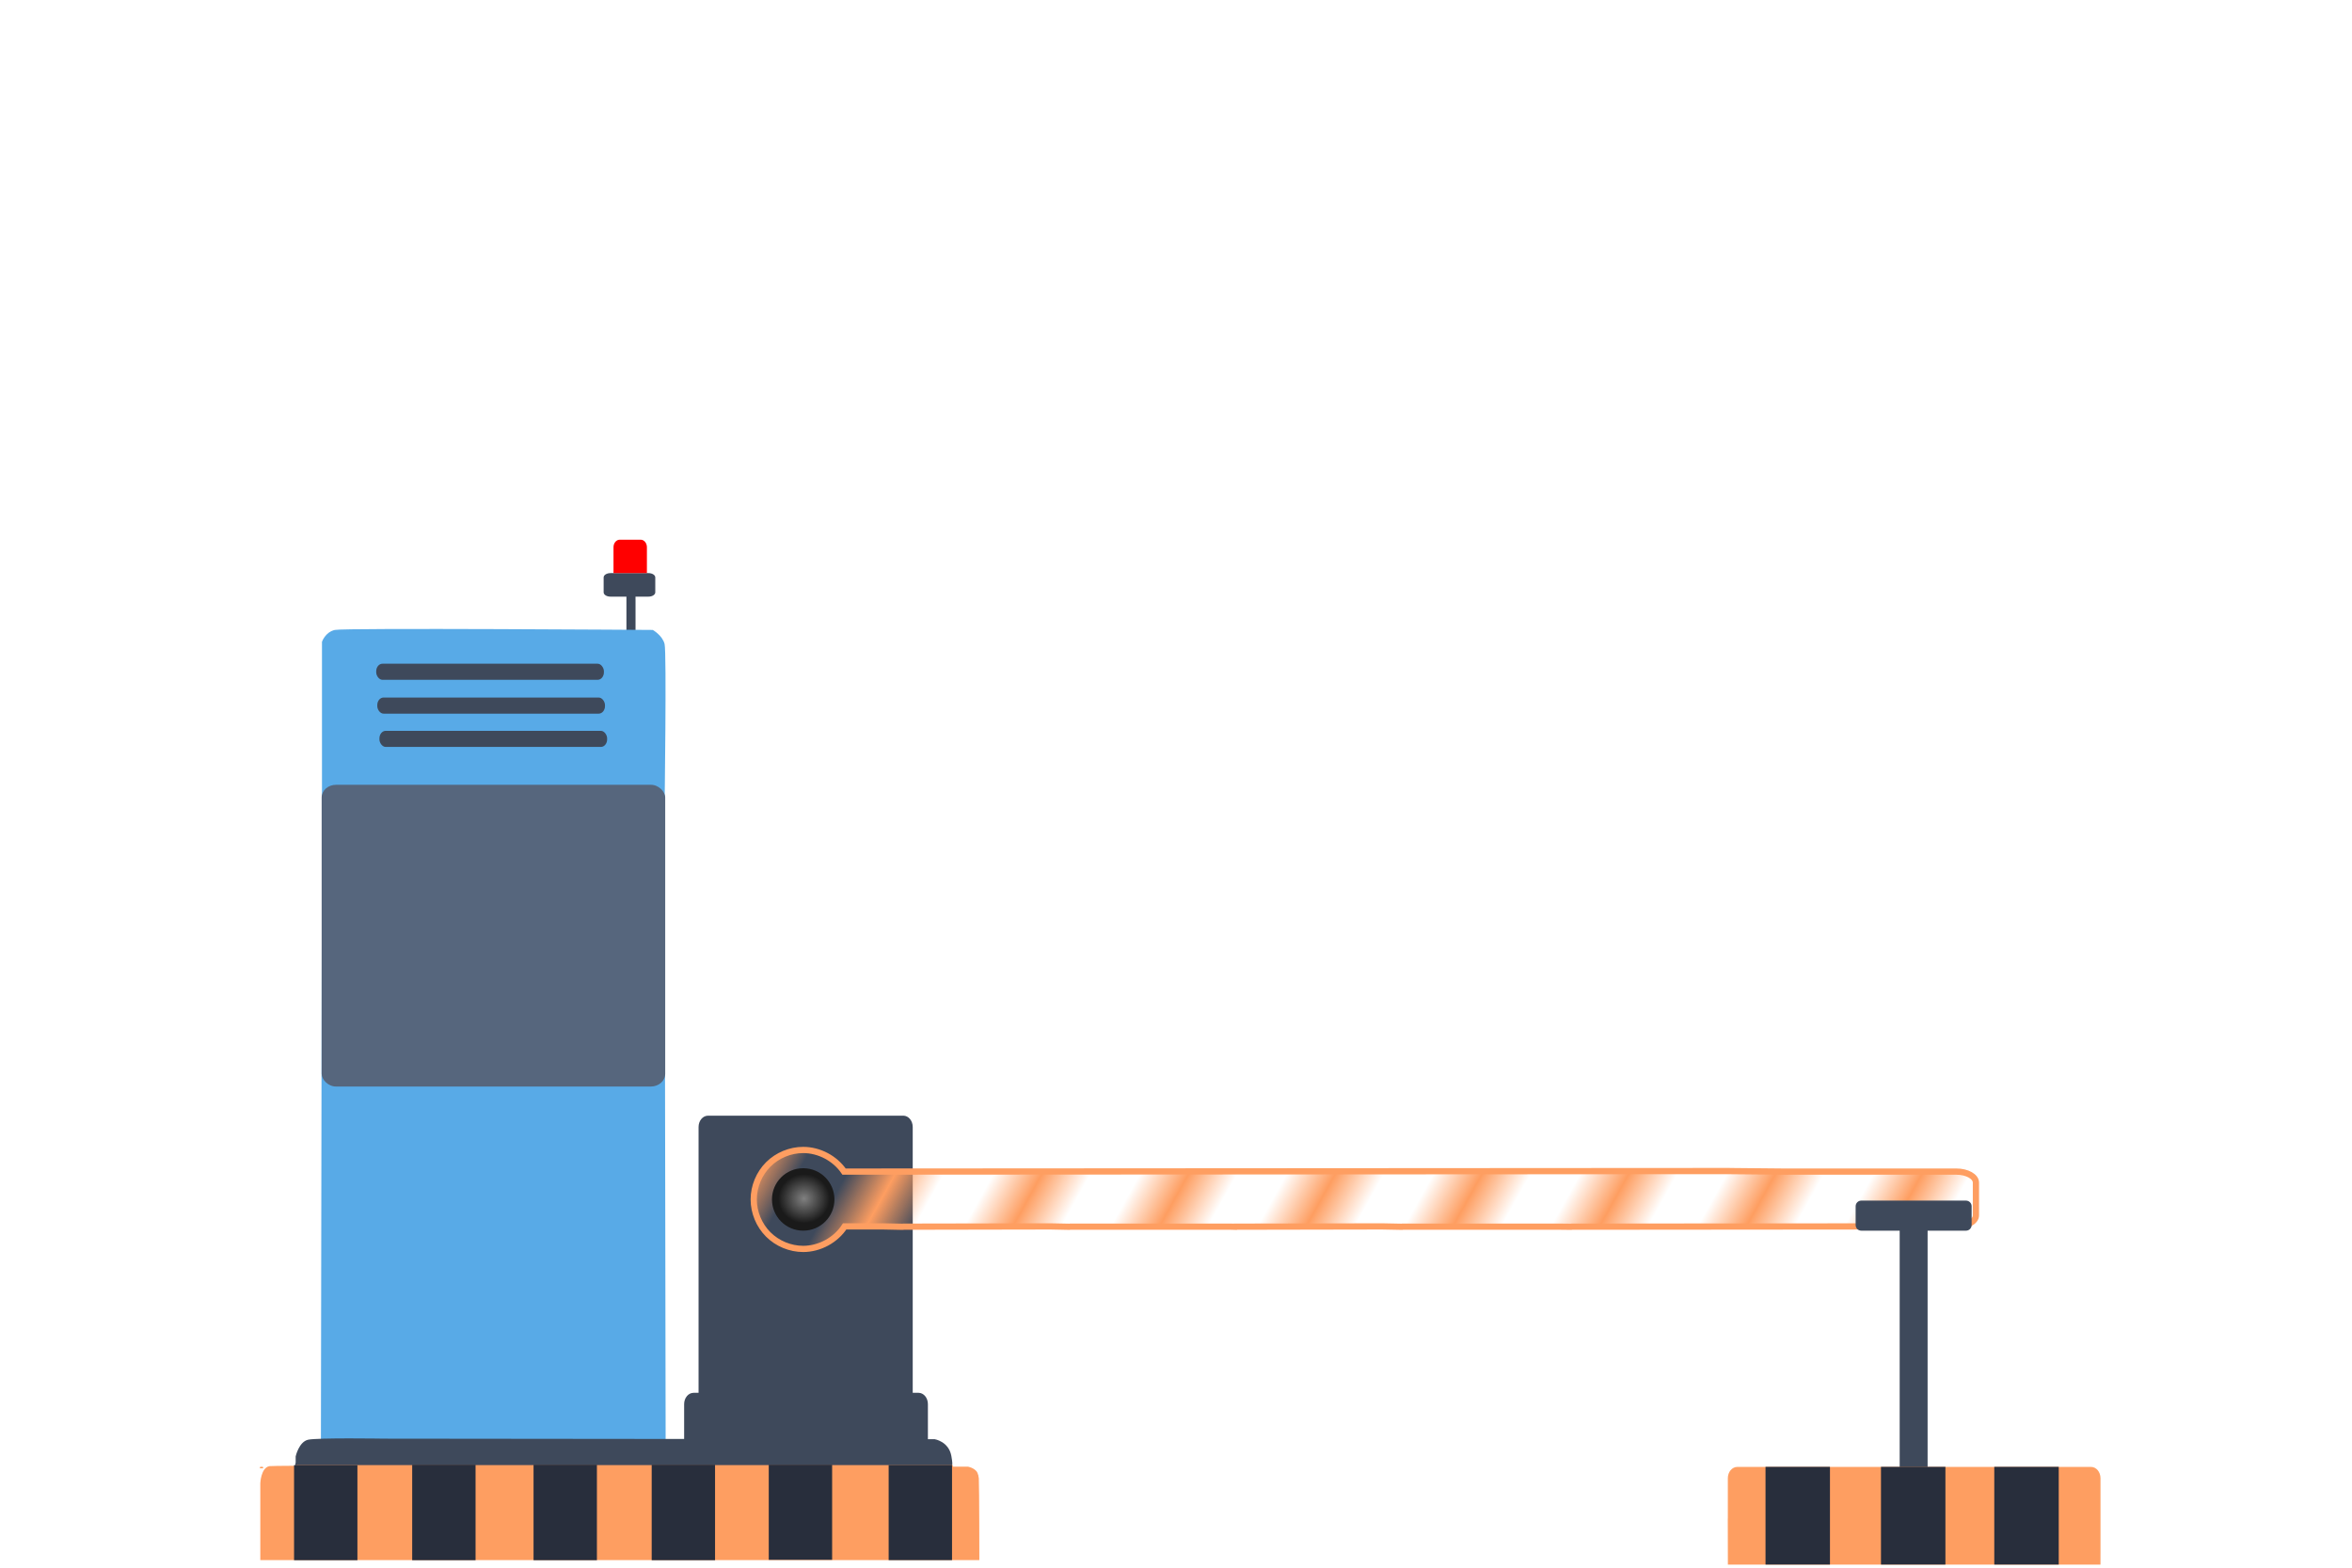 <?xml version="1.0" encoding="UTF-8" standalone="no"?>
<!-- Created with Inkscape (http://www.inkscape.org/) -->

<svg
   xmlns:dc="http://purl.org/dc/elements/1.1/"
   xmlns:cc="http://creativecommons.org/ns#"
   xmlns:rdf="http://www.w3.org/1999/02/22-rdf-syntax-ns#"
   xmlns:svg="http://www.w3.org/2000/svg"
   xmlns="http://www.w3.org/2000/svg"
   xmlns:xlink="http://www.w3.org/1999/xlink"
   xmlns:sodipodi="http://sodipodi.sourceforge.net/DTD/sodipodi-0.dtd"
   xmlns:inkscape="http://www.inkscape.org/namespaces/inkscape"
   onload="var src; if (document.documentURI) src = document.documentURI; else if (this.getSrc) src = this.getSrc(); else src = document.location.href + ''; try {parent.preload.load(src);}catch(e) {}"
   inkscape:version="0.48+devel "
   version="1.1"
   id="svg2"
   viewBox="0 0 1080 720"
   height="720"
   width="1080"
   sodipodi:docname="tollgatev1.svg">
  <sodipodi:namedview
     id="base"
     pagecolor="#ffffff"
     bordercolor="#666666"
     borderopacity="1.0"
     inkscape:pageopacity="0"
     inkscape:pageshadow="2"
     inkscape:zoom="0.64000001"
     inkscape:cx="613.78905"
     inkscape:cy="403.99377"
     inkscape:document-units="px"
     inkscape:current-layer="layer1"
     showgrid="false"
     showguides="true"
     inkscape:window-width="1366"
     inkscape:window-height="745"
     inkscape:window-x="-8"
     inkscape:window-y="-8"
     inkscape:window-maximized="1"
     inkscape:guide-bbox="true"
     units="px"
     showborder="true" />
  <defs
     id="defs4">
    <linearGradient
       inkscape:collect="always"
       id="linearGradient6059">
      <stop
         style="stop-color:#808080;stop-opacity:1"
         offset="0"
         id="stop6061" />
      <stop
         style="stop-color:#1a1a1a;stop-opacity:1"
         offset="1"
         id="stop6063" />
    </linearGradient>
    <pattern
       inkscape:collect="always"
       xlink:href="#Strips1_2-238"
       id="pattern6049"
       patternTransform="matrix(17.163,9.535,-6.132,11.037,444.909,860.284)" />
    <pattern
       inkscape:collect="always"
       patternUnits="userSpaceOnUse"
       width="3"
       height="1"
       patternTransform="translate(0,0) scale(10,10)"
       id="Strips1_2-238"
       inkscape:stockid="Stripes 1:2">
      <rect
         style="fill:#fe9e61;stroke:none"
         x="0"
         y="-0.5"
         width="1"
         height="2"
         id="rect5988" />
    </pattern>
    <radialGradient
       inkscape:collect="always"
       xlink:href="#linearGradient6059"
       id="radialGradient6065"
       cx="433.003"
       cy="764.228"
       fx="433.003"
       fy="764.228"
       r="7.867"
       gradientTransform="matrix(1.504,0.026,-0.024,1.434,-263.699,-154.138)"
       gradientUnits="userSpaceOnUse" />
  </defs>
  <g
     inkscape:label="Layer 1"
     inkscape:groupmode="layer"
     id="layer1"
     style="display:inline"
     transform="translate(0,-402.52)">
    <path
       style="fill:#3e495b;fill-opacity:1;stroke:none"
       d="m 280.318,665.735 c -1.739,0 -3.137,0.884 -3.137,1.985 l 0,6.839 c 0,1.101 1.398,1.985 3.137,1.985 l 7.325,0 0,1.392 0,1.364 0,13.633 4.183,0 0,-14.997 c 0,-0.025 -0.009,-0.042 -0.009,-0.068 l 0,-1.325 5.939,0 c 1.739,0 3.137,-0.884 3.137,-1.985 l 0,-6.839 c 0,-1.101 -1.398,-1.985 -3.137,-1.985 l -17.435,0 z"
       id="rect8351"
       inkscape:connector-curvature="0" />
    <path
       inkscape:connector-curvature="0"
       style="fill:#ff0000;stroke:none"
       d="m 284.59,650.39 c -1.594,0 -2.88,1.538 -2.88,3.45 l 0,11.754 c 0,0.059 0.025,0.113 0.025,0.173 0.051,-0.002 0.098,-0.034 0.151,-0.034 l 14.992,0 c 0.051,0 0.094,0.034 0.146,0.034 0.002,-0.059 0.025,-0.111 0.025,-0.173 l 0,-11.754 c 0,-1.913 -1.28,-3.45 -2.874,-3.45 l -9.59,0 z"
       id="rect8361" />
    <path
       style="fill:#58aae7;fill-opacity:1;stroke:none"
       d="m 147.846,773.85 0,-76.548 c 0,0 1.479,-4.474 5.918,-5.468 4.438,-0.994 145.976,0 145.976,0 0,0 4.438,2.485 5.425,6.462 0.986,3.977 0,74.56 0,74.56 l 0.493,294.76 -158.305,0.497 z"
       id="path4641"
       inkscape:connector-curvature="0" />
    <path
       style="fill:#916f6f;stroke:none"
       d="m 448.329,1078.869 c 0.454,0.827 0.658,1.847 0.844,2.896 -0.002,-0.076 -9.1e-4,-0.542 -0.005,-0.604 -0.059,-0.945 -0.396,-1.682 -0.838,-2.293 z"
       id="path8435"
       inkscape:connector-curvature="0" />
    <path
       style="fill:#3e495b;fill-opacity:1;stroke:none"
       d="m 325.102,914.924 c -2.402,0 -4.334,2.322 -4.334,5.2 l 0,122.086 -2.287,0 c -2.402,0 -4.339,2.316 -4.339,5.195 l 0,15.998 -137.693,-0.14 c 0,0 -30.824,-0.489 -35.016,0.498 -4.192,0.986 -5.67,7.644 -5.67,7.644 l 0,2.796 c -0.123,0.438 -0.181,0.911 -0.207,1.392 l 301.639,0 c 0.125,-0.529 0.22,-1.313 -0.358,-4.434 -1.233,-6.657 -7.644,-7.644 -7.644,-7.644 l -3.115,-0.01 0,-16.105 c 0,-2.878 -1.932,-5.195 -4.334,-5.195 l -2.639,0 0,-122.086 c 0,-2.878 -1.932,-5.2 -4.334,-5.2 l -89.67,0 z"
       id="path8372"
       inkscape:connector-curvature="0" />
    <rect
       style="fill:#56667d;fill-opacity:1;stroke:none"
       id="rect4643"
       width="157.752"
       height="138.578"
       x="147.701"
       y="762.956"
       ry="5.823"
       rx="6.582" />
    <rect
       style="fill:#3e495b;fill-opacity:1;stroke:none"
       id="rect8366"
       width="104.55"
       height="7.397"
       x="172.751"
       y="707.348"
       rx="2.877"
       ry="3.452" />
    <rect
       ry="3.452"
       rx="2.877"
       y="722.883"
       x="173.244"
       height="7.397"
       width="104.55"
       id="rect8368"
       style="fill:#3e495b;fill-opacity:1;stroke:none" />
    <rect
       style="fill:#3e495b;fill-opacity:1;stroke:none"
       id="rect8370"
       width="104.55"
       height="7.397"
       x="174.23"
       y="738.171"
       rx="2.877"
       ry="3.452" />
    <path
       style="fill:#fe9e61;fill-opacity:1;stroke:none"
       d="m 437.485,1075.389 -301.639,0 c -0.006,0.092 -0.043,0.174 -0.043,0.268 l 0,0.051 c -6.993,0.043 -11.661,0.094 -12.084,0.174 -3.945,0.74 -4.194,7.896 -4.194,7.896 l 0,28.602 0,6.654 330.174,0 c 0,0 -0.005,-32.806 -0.241,-37.616 -0.186,-1.049 -0.391,-2.07 -0.844,-2.896 -1.407,-1.938 -4.093,-2.388 -4.093,-2.388 0,0 -6.685,-0.016 -6.984,-0.016 0.025,-0.051 -0.076,-0.64 -0.059,-0.726 z"
       id="path8433"
       inkscape:connector-curvature="0" />
    <rect
       style="fill:#282e3c;fill-opacity:1;stroke:none"
       id="rect9245"
       width="29.096"
       height="43.657"
       x="135.024"
       y="1075.42"
       rx="0"
       ry="0" />
    <rect
       style="fill:#282e3c;fill-opacity:1;stroke:none"
       id="rect9249"
       width="29.096"
       height="43.831"
       x="189.271"
       y="1075.246"
       rx="0"
       ry="0" />
    <rect
       ry="0"
       rx="0"
       y="1075.246"
       x="244.998"
       height="43.831"
       width="29.096"
       id="rect9251"
       style="fill:#282e3c;fill-opacity:1;stroke:none" />
    <rect
       style="fill:#282e3c;fill-opacity:1;stroke:none"
       id="rect9253"
       width="29.096"
       height="43.831"
       x="299.246"
       y="1075.246"
       rx="0"
       ry="0" />
    <rect
       ry="0"
       rx="0"
       y="1075.246"
       x="353.001"
       height="43.657"
       width="29.096"
       id="rect9255"
       style="fill:#282e3c;fill-opacity:1;stroke:none" />
    <rect
       ry="0"
       rx="0"
       y="1075.39"
       x="408.06"
       height="43.657"
       width="29.096"
       id="rect9265"
       style="fill:#282e3c;fill-opacity:1;stroke:none" />
    <rect
       style="fill:#ff9955;stroke:none"
       id="rect8407"
       width="1.744"
       height="0.697"
       x="119.21"
       y="1076.178"
       rx="6.626"
       ry="0.697" />
    <path
       sodipodi:nodetypes="cscsccccccccccccccccccccssssccccccc"
       style="fill:url(#pattern6049);fill-opacity:1;stroke:#fe9e61;stroke-width:2.863;stroke-opacity:1"
       d="m 368.817,930.671 c -5.947,0.002 -11.856,2.451 -16.06,6.656 -4.205,4.205 -6.654,10.114 -6.656,16.06 -0.002,5.949 2.445,11.863 6.65,16.071 4.205,4.208 10.117,6.659 16.066,6.661 7.53,-0.005 14.94,-4.033 19.04,-10.348 l 17.567,0 9.09,0.182 0.291,-0.056 67.476,-0.126 9.09,0.182 -0.212,-0.056 74.051,0 2.041,0.056 0.04,-0.056 67.194,-0.126 9.342,0.182 0.165,-0.056 72.693,0 4.81,0.056 0.291,-0.056 144.499,-0.126 9.09,0.182 0.165,-0.182 22.749,0 c 4.997,0 9.023,-2.266 9.023,-5.066 l 0,-15.034 c 0,-2.8 -4.026,-5.066 -9.023,-5.066 l -77.172,0 -0.162,0.02 -26.643,-0.252 -0.215,-0.02 -406.522,0.252 c -4.144,-6.085 -11.397,-9.926 -18.759,-9.934 z"
       id="path8398"
       inkscape:connector-curvature="0"
       inkscape:transform-center-x="-258.73577"
       inkscape:label="{&quot;attr&quot;:&quot;rotate&quot;,&quot;max&quot;:0,&quot;min&quot;:360,&quot;tag&quot;:&quot;barrier&quot;}"
       inkscape:transform-center-y="0.7551849" />
    <ellipse
       id="circle8402"
       style="fill:url(#radialGradient6065);fill-opacity:1;stroke:none"
       ry="14.34"
       rx="14.34"
       cy="953.397"
       cx="368.82" />
    <path
       style="fill:#3e495b;fill-opacity:1;stroke:none"
       d="m 854.669,953.932 c -1.434,0 -2.589,1.155 -2.589,2.589 l 0,8.628 c 0,1.434 1.155,2.589 2.589,2.589 l 17.631,0 0,109.359 c 0,1.434 1.155,2.589 2.589,2.589 l 7.644,0 c 1.434,0 2.589,-1.155 2.589,-2.589 l 0,-109.359 17.631,0 c 1.434,0 2.589,-1.155 2.589,-2.589 l 0,-8.628 c 0,-1.434 -1.155,-2.589 -2.589,-2.589 l -48.084,0 z"
       id="rect8393"
       inkscape:connector-curvature="0" />
    <path
       style="fill:#fe9e61;fill-opacity:1;stroke:none"
       d="m 797.744,1076.236 c -2.409,0 -4.35,2.316 -4.35,5.195 l 0,18.475 -0.025,0 0.042,19.723 0,0.99 0,0.492 4.334,0 1.202,0 161.223,0 c 0.025,0 0.06,-0.011 0.085,-0.011 l 4.255,0 0,-5.083 c 7.2e-4,-0.034 0.009,-0.068 0.009,-0.101 l 0,-34.484 c 0,-2.878 -1.941,-5.195 -4.35,-5.195 l -162.425,0 z"
       id="rect8388"
       inkscape:connector-curvature="0" />
    <rect
       style="fill:#282e3c;fill-opacity:1;stroke:none"
       id="rect9323"
       width="29.59"
       height="44.878"
       x="810.699"
       y="1076.203"
       rx="0"
       ry="0" />
    <rect
       ry="0"
       rx="0"
       y="1076.203"
       x="863.714"
       height="44.878"
       width="29.59"
       id="rect9325"
       style="fill:#282e3c;fill-opacity:1;stroke:none" />
    <rect
       style="fill:#282e3c;fill-opacity:1;stroke:none"
       id="rect9327"
       width="29.59"
       height="44.878"
       x="915.742"
       y="1076.203"
       rx="0"
       ry="0" />
    <path
       style="fill:none;stroke:none"
       d="m 793.331,1098.117 0.059,22.87 5.178,0.123 -6.947,3.889 -6.19,-15.431 2.79,-10.897 z"
       id="path9329"
       inkscape:connector-curvature="0" />
  </g>
</svg>
